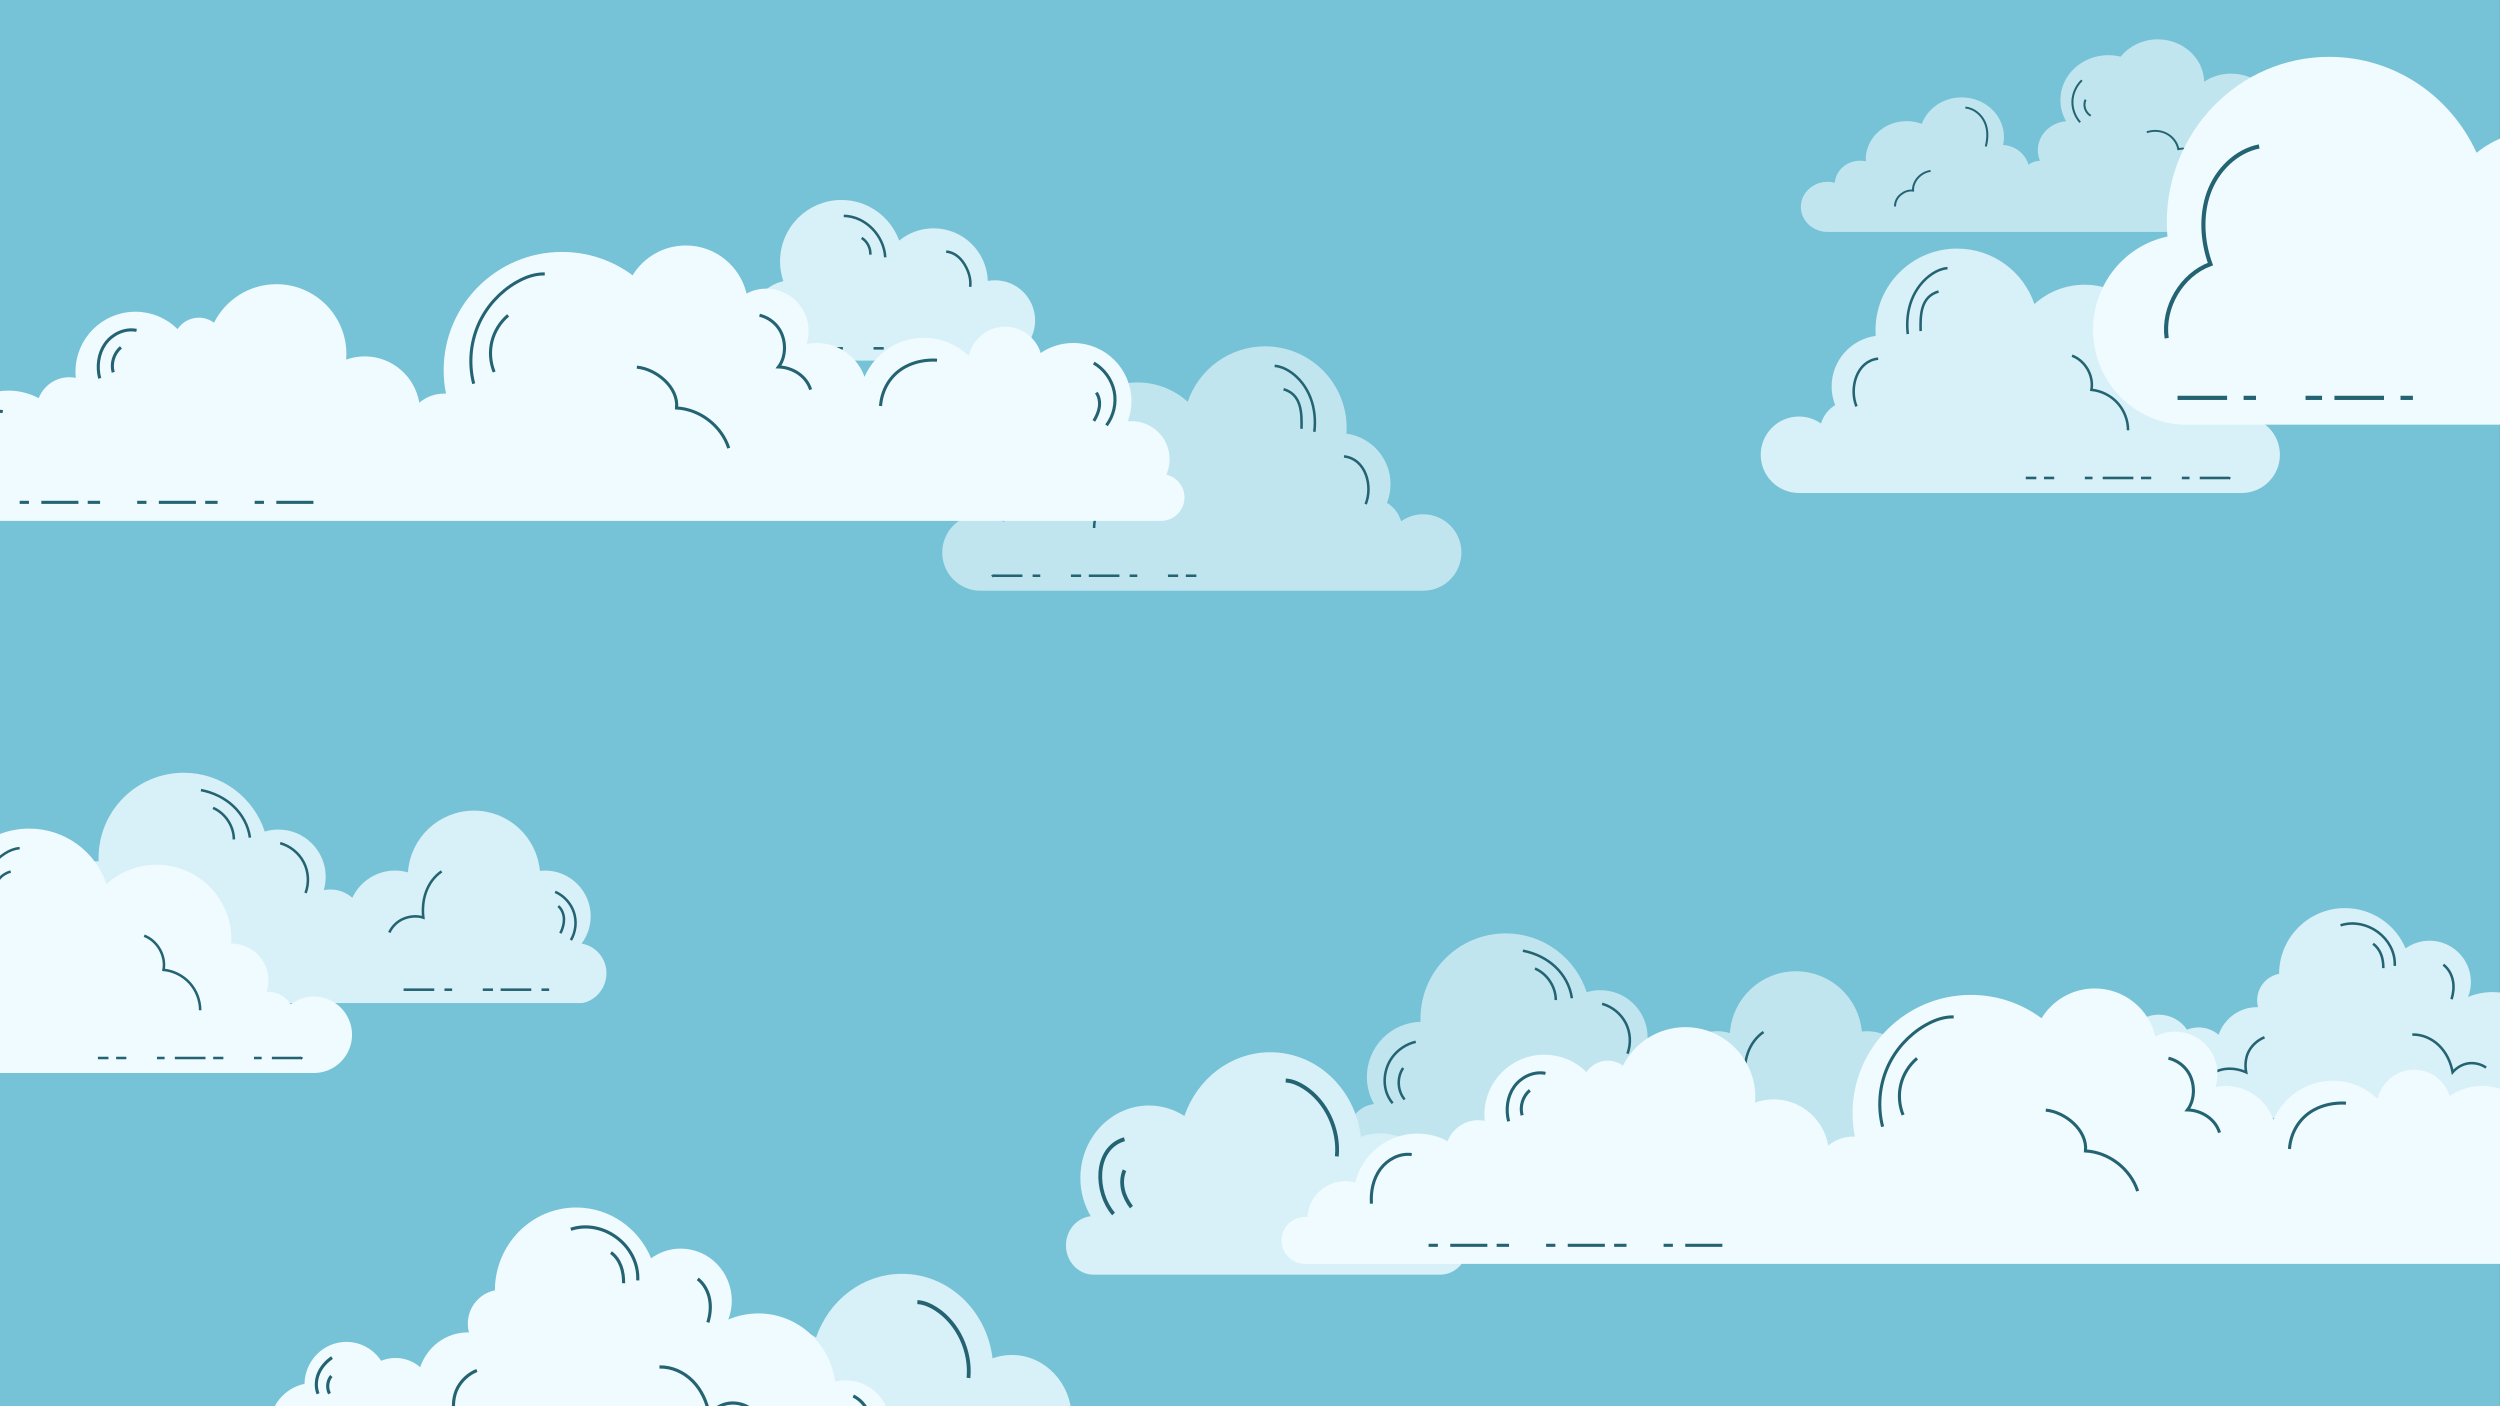 <?xml version="1.0" encoding="UTF-8" standalone="no"?>
<!-- Generator: Adobe Illustrator 27.5.0, SVG Export Plug-In . SVG Version: 6.00 Build 0)  -->

<svg
   version="1.1"
   x="0px"
   y="0px"
   viewBox="0 0 1920 1080"
   xml:space="preserve"
   id="svg59"
   sodipodi:docname="clouds-cartoonish-bg.svg"
   width="1920"
   height="1080"
   inkscape:version="1.3.2 (091e20e, 2023-11-25, custom)"
   xmlns:inkscape="http://www.inkscape.org/namespaces/inkscape"
   xmlns:sodipodi="http://sodipodi.sourceforge.net/DTD/sodipodi-0.dtd"
   xmlns="http://www.w3.org/2000/svg"
   xmlns:svg="http://www.w3.org/2000/svg"><rect x="0" y="0" width="1920" height="1080" fill="#333333" stroke="none"/><defs
   id="defs59" /><sodipodi:namedview
   id="namedview59"
   pagecolor="#ffffff"
   bordercolor="#000000"
   borderopacity="0.25"
   inkscape:showpageshadow="2"
   inkscape:pageopacity="0.0"
   inkscape:pagecheckerboard="0"
   inkscape:deskcolor="#d1d1d1"
   inkscape:zoom="0.45254834"
   inkscape:cx="1090.4912"
   inkscape:cy="718.15532"
   inkscape:window-width="1886"
   inkscape:window-height="964"
   inkscape:window-x="2408"
   inkscape:window-y="61"
   inkscape:window-maximized="0"
   inkscape:current-layer="svg59"
   showguides="true"><sodipodi:guide
     position="670.588,525"
     orientation="0,-1"
     id="guide59"
     inkscape:locked="false" /></sodipodi:namedview>
<g
   id="BACKGROUND"
   style="display:inline"
   transform="matrix(3.753,0,0,2.165,2.0588232e-7,-0.735)"
   inkscape:label="BACKGROUND">
	<rect
   style="display:inline;fill:#76c2d6"
   width="511.578"
   height="499.264"
   id="rect1"
   x="0"
   y="0" />
</g>
<g
   id="OBJECT"
   transform="matrix(1.961,0,0,1.961,365.633,69.245)">
	<g
   id="g10"
   transform="matrix(0.803,0,0,0.751,376.408,-47.351)"
   style="opacity:1;fill:#c0e5ef;fill-opacity:1">
		<path
   style="fill:#c0e5ef;fill-opacity:1"
   d="m 464.917,123.912 c 0,-6.524 -4.785,-11.915 -11.033,-12.896 -0.275,-10.778 -9.079,-19.437 -19.924,-19.437 -1.846,0 -3.625,0.271 -5.322,0.74 -1.833,-7.527 -8.601,-13.123 -16.692,-13.123 -0.739,0 -1.461,0.062 -2.176,0.152 0.071,-0.73 0.112,-1.468 0.112,-2.216 0,-12.538 -10.164,-22.702 -22.702,-22.702 -4.885,0 -9.399,1.558 -13.103,4.184 -0.338,-12.243 -10.346,-22.07 -22.67,-22.07 -7.408,0 -13.966,3.564 -18.11,9.053 -1.908,-0.503 -3.901,-0.798 -5.968,-0.798 -12.918,0 -23.39,10.472 -23.39,23.39 0,4.007 1.011,7.778 2.787,11.075 -7.73,0.68 -13.794,7.161 -13.794,15.067 0,1.95 0.382,3.808 1.053,5.52 -2.123,0.07 -4.071,0.824 -5.631,2.053 -1.451,-5.636 -6.372,-9.866 -12.357,-10.277 0.277,-1.349 0.423,-2.745 0.423,-4.176 0,-11.398 -9.24,-20.638 -20.638,-20.638 -9,0 -16.634,5.771 -19.456,13.807 -2.283,-0.91 -4.766,-1.424 -7.373,-1.424 -11.018,0 -19.95,8.932 -19.95,19.95 0,0.344 0.034,0.679 0.051,1.019 -0.902,-0.209 -1.837,-0.331 -2.803,-0.331 -6.538,0 -11.879,5.07 -12.338,11.491 -1.111,-0.307 -2.276,-0.484 -3.485,-0.484 -7.219,0 -13.071,5.852 -13.071,13.071 0,7.219 5.852,13.071 13.071,13.071 0.232,0 0.459,-0.023 0.688,-0.035 v 0.035 h 261.416 l -0.04,-0.033 c 6.918,-0.34 12.425,-6.039 12.425,-13.038 z"
   id="path1" />
		<path
   style="fill:#c0e5ef;fill-opacity:1;stroke:#246372;stroke-miterlimit:10"
   d="m 314.415,57.894 c -2.775,2.881 -4.444,6.8 -4.599,10.797 -0.155,3.996 1.206,8.033 3.749,11.12"
   id="path2" />
		<path
   style="fill:#c0e5ef;fill-opacity:1;stroke:#246372;stroke-miterlimit:10"
   d="m 316.215,68.008 c -1.3,2.907 -0.17,6.684 2.513,8.399"
   id="path3" />
		<path
   style="fill:#c0e5ef;fill-opacity:1;stroke:#246372;stroke-miterlimit:10"
   d="m 257.584,72.1 c 4.25,0.466 7.858,3.751 9.487,7.704 1.629,3.953 1.502,8.451 0.486,12.604"
   id="path4" />
		<path
   style="fill:#c0e5ef;fill-opacity:1;stroke:#246372;stroke-miterlimit:10;stroke-dasharray:12, 4, 3"
   d="m 356.111,131.176 c 0.096,0 0.191,0 0.287,0 h 85.576"
   id="path5" />
		<path
   style="fill:#c0e5ef;fill-opacity:1;stroke:#246372;stroke-miterlimit:10"
   d="m 437.687,98.375 c 5.677,1.828 9.661,7.904 9.074,13.839"
   id="path6" />
		<path
   style="fill:#c0e5ef;fill-opacity:1;stroke:#246372;stroke-miterlimit:10"
   d="m 413.571,84.778 c 5.3,0.853 9.556,5.996 9.404,11.362"
   id="path7" />
		<path
   style="fill:#c0e5ef;fill-opacity:1;stroke:#246372;stroke-miterlimit:10"
   d="m 415.269,90.108 c 2.248,1.21 3.702,3.764 3.596,6.315"
   id="path8" />
		<path
   style="fill:#c0e5ef;fill-opacity:1;stroke:#246372;stroke-miterlimit:10"
   d="m 346.084,85.006 c 3.156,-1.197 6.842,-0.907 9.771,0.77 2.929,1.677 5.046,4.708 5.612,8.036 5.128,-1.287 10.737,1.83 12.306,6.879"
   id="path9" />
		<path
   style="fill:#c0e5ef;fill-opacity:1;stroke:#246372;stroke-miterlimit:10"
   d="m 240.625,105.171 c -4.837,0.666 -8.766,5.372 -8.557,10.25 -2.274,-0.302 -4.387,0.639 -6.1,2.166 -1.713,1.526 -2.718,3.818 -2.679,6.112"
   id="path10" />
	</g><g
   id="g14"
   transform="translate(67.293,-14.097)"
   style="fill:#d8f0f7;fill-opacity:1">
		<path
   style="fill:#d8f0f7;fill-opacity:1"
   d="m 151.649,104.278 c 0,-8.685 -7.041,-15.726 -15.726,-15.726 -0.96,0 -1.896,0.1 -2.809,0.265 -0.352,-11.442 -9.716,-20.616 -21.243,-20.616 -5.112,0 -9.8,1.806 -13.469,4.81 C 95.062,63.74 86.215,57.1 75.793,57.1 62.51,57.1 51.741,67.868 51.741,81.152 c 0,2.719 0.472,5.322 1.303,7.759 -7.089,1.525 -12.404,7.823 -12.404,15.367 0,8.685 7.041,15.726 15.726,15.726 0.312,0 0.617,-0.029 0.925,-0.047 v 0.047 h 79.556 c 0,0 -0.005,-0.021 -0.01,-0.046 8.258,-0.477 14.812,-7.304 14.812,-15.68 z"
   id="path11" />
		<path
   style="fill:#d8f0f7;fill-opacity:1;stroke:#246372;stroke-miterlimit:10"
   d="m 76.703,63.324 c 8.556,0.145 15.782,7.77 16.246,16.233"
   id="path12" />
		<path
   style="fill:#d8f0f7;fill-opacity:1;stroke:#246372;stroke-miterlimit:10"
   d="m 83.717,71.974 c 2.195,1.362 3.548,3.976 3.393,6.554"
   id="path13" />
		<path
   style="fill:#d8f0f7;fill-opacity:1;stroke:#246372;stroke-miterlimit:10"
   d="m 116.813,77.343 c 1.692,0.089 3.31,0.838 4.612,1.923 1.302,1.085 2.306,2.492 3.098,3.99 1.273,2.404 2.036,5.155 1.685,7.852"
   id="path14" />
		
			<line
   style="fill:#d8f0f7;fill-opacity:1;stroke:#246372;stroke-miterlimit:10;stroke-dasharray:12, 4, 3"
   x1="57.364"
   y1="115.204"
   x2="105.216"
   y2="115.204"
   id="line14" />
	</g>
	
	<g
   id="g91"
   transform="translate(-79.023,-164.832)"
   style="fill:#c0e5ef;fill-opacity:1">
		<path
   style="fill:#c0e5ef;fill-opacity:1"
   d="m 449.941,330.92 c -3.225,0 -6.205,1.03 -8.65,2.764 -0.86,-3.056 -2.865,-5.623 -5.526,-7.221 0.885,-2.263 1.389,-4.717 1.389,-7.294 0,-10.127 -7.516,-18.477 -17.27,-19.832 0.05,-0.735 0.085,-1.473 0.085,-2.221 0,-17.651 -14.309,-31.96 -31.96,-31.96 -14.073,0 -26.013,9.1 -30.279,21.734 -5.194,-4.711 -12.088,-7.583 -19.653,-7.583 -16.161,0 -29.262,13.101 -29.262,29.263 0,0.542 0.017,1.08 0.046,1.615 -0.016,0 -0.031,-0.002 -0.046,-0.002 -8.017,0 -14.516,6.499 -14.516,14.516 0,1.539 0.244,3.021 0.688,4.413 -0.228,-0.015 -0.456,-0.035 -0.688,-0.035 -3.687,0 -6.904,1.974 -8.678,4.917 -2.518,-1.92 -5.652,-3.074 -9.063,-3.074 -8.272,0 -14.977,6.705 -14.977,14.977 0,8.272 6.705,14.977 14.977,14.977 h 173.385 c 8.272,0 14.977,-6.705 14.977,-14.977 -0.003,-8.272 -6.708,-14.977 -14.979,-14.977 z"
   id="path86" />
		<path
   style="fill:#c0e5ef;fill-opacity:1;stroke:#246372;stroke-miterlimit:10;stroke-dasharray:12, 4, 3"
   d="m 281.064,355.281 c 0.309,-0.282 0.771,-0.403 1.173,-0.287 h 78.869"
   id="path87" />
		<path
   style="fill:#c0e5ef;fill-opacity:1;stroke:#246372;stroke-miterlimit:10"
   d="m 391.768,272.818 c 2.083,0.134 4.068,0.985 5.822,2.116 3.782,2.439 6.628,6.209 8.236,10.412 1.608,4.203 2.014,8.817 1.485,13.286"
   id="path88" />
		<path
   style="fill:#c0e5ef;fill-opacity:1;stroke:#246372;stroke-miterlimit:10"
   d="m 395.274,281.962 c 7.128,2.08 7.15,9.416 7.017,15.492"
   id="path89" />
		<path
   style="fill:#c0e5ef;fill-opacity:1;stroke:#246372;stroke-miterlimit:10"
   d="m 418.928,308.267 c 8.554,0.88 11.382,11.693 8.489,18.696"
   id="path90" />
		<path
   style="fill:#c0e5ef;fill-opacity:1;stroke:#246372;stroke-miterlimit:10"
   d="m 321.058,336.301 c -0.004,-3.903 1.491,-7.789 4.11,-10.682 2.619,-2.893 6.337,-4.767 10.221,-5.15 -0.957,-5.508 2.375,-11.387 7.6,-13.374"
   id="path91" />
	</g><g
   id="g74"
   transform="translate(-216.907,130.345)"
   style="fill:#d8f0f7;fill-opacity:1">
		<path
   style="fill:#d8f0f7;fill-opacity:1"
   d="m 267.97,215.435 c 0,-5.799 -4.209,-10.603 -9.736,-11.554 2.225,-2.985 3.559,-6.675 3.559,-10.684 0,-9.894 -8.021,-17.915 -17.914,-17.915 -0.667,0 -1.324,0.043 -1.972,0.114 -1.193,-13.223 -12.293,-23.588 -25.826,-23.588 -13.734,0 -24.947,10.68 -25.856,24.184 -1.602,-0.451 -3.285,-0.71 -5.031,-0.71 -7.417,0 -13.798,4.368 -16.76,10.662 -2.286,-2.016 -5.28,-3.249 -8.568,-3.249 -0.893,0 -1.765,0.091 -2.608,0.262 0.483,-1.653 0.754,-3.396 0.754,-5.204 0,-10.235 -8.297,-18.532 -18.532,-18.532 -1.859,0 -3.651,0.281 -5.345,0.79 -4.35,-13.366 -16.903,-23.029 -31.72,-23.029 -18.423,0 -33.358,14.935 -33.358,33.358 0,0.424 0.016,0.845 0.032,1.265 -11.668,0.313 -21.035,9.848 -21.035,21.591 0,3.86 1.023,7.475 2.796,10.612 -5.758,0.751 -10.209,5.663 -10.209,11.626 0,6.27 4.921,11.377 11.11,11.705 l 0.01,0.032 h 206.797 v 0 c 5.407,-1.047 9.412,-6.022 9.412,-11.736 z"
   id="path66" />
		<path
   style="fill:#d8f0f7;fill-opacity:1;stroke:#246372;stroke-miterlimit:10"
   d="m 109.147,143.769 c 4.676,0.891 9.156,2.993 12.638,6.239 3.482,3.246 5.924,7.656 6.547,12.375"
   id="path67" />
		<path
   style="fill:#d8f0f7;fill-opacity:1;stroke:#246372;stroke-miterlimit:10"
   d="m 113.889,150.751 c 4.798,2.06 8.145,7.124 8.158,12.346"
   id="path68" />
		<path
   style="fill:#d8f0f7;fill-opacity:1;stroke:#246372;stroke-miterlimit:10"
   d="m 140.184,164.568 c 3.955,1.095 7.402,3.91 9.265,7.566 1.863,3.657 2.114,8.1 0.674,11.943"
   id="path69" />
		<path
   style="fill:#d8f0f7;fill-opacity:1;stroke:#246372;stroke-miterlimit:10"
   d="m 203.398,175.61 c -2.829,1.904 -4.918,4.811 -6.084,8.016 -1.166,3.205 -1.441,6.695 -1.073,10.085 -2.464,-0.841 -5.477,-0.537 -7.868,0.495 -2.391,1.032 -4.373,2.977 -5.451,5.348"
   id="path70" />
		
			<line
   style="fill:#d8f0f7;fill-opacity:1;stroke:#246372;stroke-miterlimit:10;stroke-dasharray:12, 4, 3"
   x1="188.523"
   y1="221.945"
   x2="249.97"
   y2="221.945"
   id="line70" />
		<path
   style="fill:#d8f0f7;fill-opacity:1;stroke:#246372;stroke-miterlimit:10"
   d="m 247.861,183.624 c 3.443,1.482 6.195,4.493 7.361,8.055 1.166,3.563 0.727,7.618 -1.175,10.849"
   id="path71" />
		<path
   style="fill:#d8f0f7;fill-opacity:1;stroke:#246372;stroke-miterlimit:10"
   d="m 249.099,189.195 c 1.45,1.255 2.185,3.206 2.228,5.124 0.043,1.917 -0.548,3.804 -1.4,5.522"
   id="path72" />
		<path
   style="fill:#d8f0f7;fill-opacity:1;stroke:#246372;stroke-miterlimit:10"
   d="m 67.192,179.441 c -3.664,0.847 -6.999,3.05 -9.215,6.088 -3.771,5.169 -4.167,12.958 0.17,17.966"
   id="path73" />
		<path
   style="fill:#d8f0f7;fill-opacity:1;stroke:#246372;stroke-miterlimit:10"
   d="m 62.271,189.692 c -2.524,3.633 -2.279,8.949 0.569,12.334"
   id="path74" />
	</g><g
   id="g24"
   transform="translate(366.67,151.233)"
   style="display:inline;opacity:1;fill:#d8f0f7;fill-opacity:1">
		<path
   style="fill:#d8f0f7;fill-opacity:1"
   d="m 450.678,222.76 c -1.148,0 -2.259,0.151 -3.329,0.407 -1.681,-11.961 -11.928,-21.173 -24.353,-21.173 -3.376,0 -6.592,0.682 -9.521,1.912 0.702,-1.814 1.102,-3.778 1.102,-5.84 0,-8.949 -7.254,-16.203 -16.203,-16.203 -3.5,0 -6.731,1.121 -9.38,3.007 -3.906,-9.267 -13.074,-15.773 -23.763,-15.773 -14.22,0 -25.748,11.514 -25.776,25.728 -4.895,0.937 -8.595,5.235 -8.595,10.403 0,0.927 0.131,1.821 0.355,2.677 -0.119,-0.003 -0.235,-0.018 -0.355,-0.018 -7.008,0 -12.947,4.524 -15.091,10.805 -2.127,-1.787 -4.868,-2.867 -7.863,-2.867 -1.601,0 -3.126,0.316 -4.527,0.875 -2.388,-3.54 -6.436,-5.867 -11.027,-5.867 -7.255,0 -13.142,5.815 -13.28,13.037 -6.33,1.263 -11.102,6.848 -11.102,13.549 0,7.632 6.187,13.82 13.82,13.82 h 132.297 8.91 27.681 c 7.864,0 14.239,-6.375 14.239,-14.239 0,-7.865 -6.375,-14.24 -14.239,-14.24 z"
   id="path15" />
		<path
   style="fill:#d8f0f7;fill-opacity:1;stroke:#246372;stroke-miterlimit:10"
   d="m 287.799,215.712 c -1.812,1.212 -3.361,2.871 -4.233,4.87 -0.872,1.998 -1.022,4.347 -0.195,6.364"
   id="path16" />
		<path
   style="fill:#d8f0f7;fill-opacity:1;stroke:#246372;stroke-miterlimit:10"
   d="m 287.581,221.43 c -1.277,1.475 -1.518,3.76 -0.577,5.469"
   id="path17" />
		<path
   style="fill:#d8f0f7;fill-opacity:1;stroke:#246372;stroke-miterlimit:10"
   d="m 310.464,236.504 c 1.762,-2.363 4.543,-3.874 7.453,-4.339 2.911,-0.465 5.931,0.065 8.636,1.237 -0.508,-2.715 -0.247,-5.91 1.087,-8.329 1.334,-2.419 3.528,-4.352 6.096,-5.371"
   id="path18" />
		
			<line
   style="fill:#d8f0f7;fill-opacity:1;stroke:#246372;stroke-miterlimit:10;stroke-dasharray:12, 4, 3"
   x1="281.235"
   y1="246.09"
   x2="322.305"
   y2="246.09"
   id="line18" />
		<path
   style="fill:#d8f0f7;fill-opacity:1;stroke:#246372;stroke-miterlimit:10"
   d="m 363.526,175.858 c 10.224,-3.292 21.732,5.035 21.228,15.883"
   id="path19" />
		<path
   style="fill:#d8f0f7;fill-opacity:1;stroke:#246372;stroke-miterlimit:10"
   d="m 376.25,183.094 c 1.476,1.02 2.549,2.559 3.185,4.236 0.636,1.677 0.853,3.491 0.836,5.285"
   id="path20" />
		<path
   style="fill:#d8f0f7;fill-opacity:1;stroke:#246372;stroke-miterlimit:10"
   d="m 403.774,191.269 c 1.97,1.489 3.255,3.784 3.743,6.204 0.488,2.42 0.218,4.955 -0.526,7.309"
   id="path21" />
		<path
   style="fill:#d8f0f7;fill-opacity:1;stroke:#246372;stroke-miterlimit:10"
   d="m 391.635,218.629 c 3.922,-0.118 7.792,1.626 10.571,4.395 2.78,2.769 4.509,6.493 5.207,10.354 1.573,-1.814 3.876,-3.183 6.258,-3.485 2.382,-0.302 4.868,0.303 6.844,1.667"
   id="path22" />
		<path
   style="fill:#d8f0f7;fill-opacity:1;stroke:#246372;stroke-miterlimit:10"
   d="m 453.105,227.632 c 2.826,1.362 4.92,4.147 5.443,7.24 0.523,3.093 -0.538,6.412 -2.759,8.628"
   id="path23" />
		<path
   style="fill:#d8f0f7;fill-opacity:1;stroke:#246372;stroke-miterlimit:10"
   d="m 452.042,231.784 c 1.148,1.541 1.709,3.509 1.546,5.424 -0.163,1.915 -1.048,3.76 -2.44,5.085"
   id="path24" />
	</g>
	<g
   id="g33"
   transform="translate(300.813,193.256)"
   style="fill:#c0e5ef;fill-opacity:1">
		<path
   style="fill:#c0e5ef;fill-opacity:1"
   d="m 267.97,215.435 c 0,-5.799 -4.209,-10.603 -9.736,-11.554 2.225,-2.985 3.559,-6.675 3.559,-10.684 0,-9.894 -8.021,-17.915 -17.914,-17.915 -0.667,0 -1.324,0.043 -1.972,0.114 -1.193,-13.223 -12.293,-23.588 -25.826,-23.588 -13.734,0 -24.947,10.68 -25.856,24.184 -1.602,-0.451 -3.285,-0.71 -5.031,-0.71 -7.417,0 -13.798,4.368 -16.76,10.662 -2.286,-2.016 -5.28,-3.249 -8.568,-3.249 -0.893,0 -1.765,0.091 -2.608,0.262 0.483,-1.653 0.754,-3.396 0.754,-5.204 0,-10.235 -8.297,-18.532 -18.532,-18.532 -1.859,0 -3.651,0.281 -5.345,0.79 -4.35,-13.366 -16.903,-23.029 -31.72,-23.029 -18.423,0 -33.358,14.935 -33.358,33.358 0,0.424 0.016,0.845 0.032,1.265 -11.668,0.313 -21.035,9.848 -21.035,21.591 0,3.86 1.023,7.475 2.796,10.612 -5.758,0.751 -10.209,5.663 -10.209,11.626 0,6.27 4.921,11.377 11.11,11.705 l 0.01,0.032 h 206.797 v 0 c 5.407,-1.047 9.412,-6.022 9.412,-11.736 z"
   id="path25" />
		<path
   style="fill:#c0e5ef;fill-opacity:1;stroke:#246372;stroke-miterlimit:10"
   d="m 109.147,143.769 c 4.676,0.891 9.156,2.993 12.638,6.239 3.482,3.246 5.924,7.656 6.547,12.375"
   id="path26" />
		<path
   style="fill:#c0e5ef;fill-opacity:1;stroke:#246372;stroke-miterlimit:10"
   d="m 113.889,150.751 c 4.798,2.06 8.145,7.124 8.158,12.346"
   id="path27" />
		<path
   style="fill:#c0e5ef;fill-opacity:1;stroke:#246372;stroke-miterlimit:10"
   d="m 140.184,164.568 c 3.955,1.095 7.402,3.91 9.265,7.566 1.863,3.657 2.114,8.1 0.674,11.943"
   id="path28" />
		<path
   style="fill:#c0e5ef;fill-opacity:1;stroke:#246372;stroke-miterlimit:10"
   d="m 203.398,175.61 c -2.829,1.904 -4.918,4.811 -6.084,8.016 -1.166,3.205 -1.441,6.695 -1.073,10.085 -2.464,-0.841 -5.477,-0.537 -7.868,0.495 -2.391,1.032 -4.373,2.977 -5.451,5.348"
   id="path29" />
		
			<line
   style="fill:#c0e5ef;fill-opacity:1;stroke:#246372;stroke-miterlimit:10;stroke-dasharray:12, 4, 3"
   x1="188.523"
   y1="221.945"
   x2="249.97"
   y2="221.945"
   id="line29" />
		<path
   style="fill:#c0e5ef;fill-opacity:1;stroke:#246372;stroke-miterlimit:10"
   d="m 247.861,183.624 c 3.443,1.482 6.195,4.493 7.361,8.055 1.166,3.563 0.727,7.618 -1.175,10.849"
   id="path30" />
		<path
   style="fill:#c0e5ef;fill-opacity:1;stroke:#246372;stroke-miterlimit:10"
   d="m 249.099,189.195 c 1.45,1.255 2.185,3.206 2.228,5.124 0.043,1.917 -0.548,3.804 -1.4,5.522"
   id="path31" />
		<path
   style="fill:#c0e5ef;fill-opacity:1;stroke:#246372;stroke-miterlimit:10"
   d="m 67.192,179.441 c -3.664,0.847 -6.999,3.05 -9.215,6.088 -3.771,5.169 -4.167,12.958 0.17,17.966"
   id="path32" />
		<path
   style="fill:#c0e5ef;fill-opacity:1;stroke:#246372;stroke-miterlimit:10"
   d="m 62.271,189.692 c -2.524,3.633 -2.279,8.949 0.569,12.334"
   id="path33" />
	</g>
	<g
   id="g37"
   transform="matrix(1.486,0,0,1.57,-37.481,-16.408)"
   style="opacity:1;fill:#d8f0f7;fill-opacity:1">
		<path
   style="fill:#d8f0f7;fill-opacity:1"
   d="m 279.297,291.299 c -0.257,0 -0.511,0.014 -0.761,0.04 0.49,-1.526 0.761,-3.151 0.761,-4.84 0,-8.738 -7.084,-15.822 -15.822,-15.822 -1.774,0 -3.473,0.305 -5.065,0.843 -1.483,-11.881 -11.598,-21.081 -23.88,-21.081 -10.422,0 -19.272,6.632 -22.628,15.895 -2.726,-1.645 -5.908,-2.608 -9.324,-2.608 -9.995,0 -18.097,8.102 -18.097,18.097 0,3.498 1.009,6.752 2.727,9.52 -3.669,0.393 -6.528,3.498 -6.528,7.272 0,4.04 3.275,7.316 7.316,7.316 h 91.301 c 4.04,0 7.316,-3.275 7.316,-7.316 0,-4.041 -3.276,-7.316 -7.316,-7.316 z"
   id="path34" />
		<path
   style="fill:#d8f0f7;fill-opacity:1;stroke:#246372;stroke-miterlimit:10"
   d="m 196.103,272.132 c -8.203,2.314 -7.757,13.39 -2.875,18.651"
   id="path35" />
		<path
   style="fill:#d8f0f7;fill-opacity:1;stroke:#246372;stroke-miterlimit:10"
   d="m 196.112,279.887 c -0.693,1.494 -0.781,3.23 -0.403,4.833 0.378,1.603 1.2,3.079 2.235,4.36"
   id="path36" />
		<path
   style="fill:#d8f0f7;fill-opacity:1;stroke:#246372;stroke-miterlimit:10"
   d="m 238.603,257.5 c 1.752,0.085 3.424,0.791 4.92,1.706 5.764,3.525 9.224,10.493 8.549,17.215"
   id="path37" />
		
			<line
   style="fill:#d8f0f7;fill-opacity:1;stroke:#246372;stroke-miterlimit:10;stroke-dasharray:12, 4, 3"
   x1="251.465"
   y1="300.627"
   x2="274.824"
   y2="300.627"
   id="line37" />
	</g><g
   id="g65"
   transform="matrix(-1,0,0,1,968.028,-203.11)"
   style="opacity:1;fill:#d8f0f7;fill-opacity:1">
		<path
   style="fill:#d8f0f7;fill-opacity:1"
   d="m 449.941,330.92 c -3.225,0 -6.205,1.03 -8.65,2.764 -0.86,-3.056 -2.865,-5.623 -5.526,-7.221 0.885,-2.263 1.389,-4.717 1.389,-7.294 0,-10.127 -7.516,-18.477 -17.27,-19.832 0.05,-0.735 0.085,-1.473 0.085,-2.221 0,-17.651 -14.309,-31.96 -31.96,-31.96 -14.073,0 -26.013,9.1 -30.279,21.734 -5.194,-4.711 -12.088,-7.583 -19.653,-7.583 -16.161,0 -29.262,13.101 -29.262,29.263 0,0.542 0.017,1.08 0.046,1.615 -0.016,0 -0.031,-0.002 -0.046,-0.002 -8.017,0 -14.516,6.499 -14.516,14.516 0,1.539 0.244,3.021 0.688,4.413 -0.228,-0.015 -0.456,-0.035 -0.688,-0.035 -3.687,0 -6.904,1.974 -8.678,4.917 -2.518,-1.92 -5.652,-3.074 -9.063,-3.074 -8.272,0 -14.977,6.705 -14.977,14.977 0,8.272 6.705,14.977 14.977,14.977 h 173.385 c 8.272,0 14.977,-6.705 14.977,-14.977 -0.003,-8.272 -6.708,-14.977 -14.979,-14.977 z"
   id="path60" />
		<path
   style="fill:#d8f0f7;fill-opacity:1;stroke:#246372;stroke-miterlimit:10;stroke-dasharray:12, 4, 3"
   d="m 281.064,355.281 c 0.309,-0.282 0.771,-0.403 1.173,-0.287 h 78.869"
   id="path61" />
		<path
   style="fill:#d8f0f7;fill-opacity:1;stroke:#246372;stroke-miterlimit:10"
   d="m 391.768,272.818 c 2.083,0.134 4.068,0.985 5.822,2.116 3.782,2.439 6.628,6.209 8.236,10.412 1.608,4.203 2.014,8.817 1.485,13.286"
   id="path62" />
		<path
   style="fill:#d8f0f7;fill-opacity:1;stroke:#246372;stroke-miterlimit:10"
   d="m 395.274,281.962 c 7.128,2.08 7.15,9.416 7.017,15.492"
   id="path63" />
		<path
   style="fill:#d8f0f7;fill-opacity:1;stroke:#246372;stroke-miterlimit:10"
   d="m 418.928,308.267 c 8.554,0.88 11.382,11.693 8.489,18.696"
   id="path64" />
		<path
   style="fill:#d8f0f7;fill-opacity:1;stroke:#246372;stroke-miterlimit:10"
   d="m 321.058,336.301 c -0.004,-3.903 1.491,-7.789 4.11,-10.682 2.619,-2.893 6.337,-4.767 10.221,-5.15 -0.957,-5.508 2.375,-11.387 7.6,-13.374"
   id="path65" />
	</g>
	<g
   id="g42"
   transform="matrix(1.617,0,0,1.648,567.55,-463.717)">
		<path
   style="fill:#f0fbff"
   d="m 193.991,343.391 c -0.5,0 -0.987,0.052 -1.464,0.132 0,-0.044 0.007,-0.087 0.007,-0.132 0,-9.452 -7.507,-17.132 -16.881,-17.452 -0.186,-2.177 -1.1,-4.141 -2.497,-5.66 0.282,-1.48 0.439,-3.005 0.439,-4.568 0,-13.678 -11.088,-24.766 -24.766,-24.766 -5.781,0 -11.086,1.997 -15.3,5.316 -6.247,-13.46 -19.874,-22.798 -35.69,-22.798 -21.724,0 -39.335,17.611 -39.335,39.335 0,1.138 0.059,2.262 0.154,3.376 -10.283,2.111 -18.016,11.212 -18.016,22.119 0,12.471 10.11,22.581 22.581,22.581 h 130.768 c 4.828,0 8.741,-3.914 8.741,-8.741 0,-4.828 -3.913,-8.742 -8.741,-8.742 z"
   id="path38" />
		
			<line
   style="fill:none;stroke:#246372;stroke-miterlimit:10;stroke-dasharray:12, 4, 3"
   x1="61.105"
   y1="354.503"
   x2="124.791"
   y2="354.503"
   id="line38" />
		<path
   style="fill:none;stroke:#246372;stroke-miterlimit:10"
   d="m 149.712,298.537 c 6.6,-0.266 12.772,3.896 14.932,10.14 1.386,4.009 0.997,8.596 -1.046,12.314"
   id="path39" />
		<path
   style="fill:none;stroke:#246372;stroke-miterlimit:10"
   d="m 156.805,306.798 c 3.018,3.002 3.723,8.064 1.641,11.777"
   id="path40" />
		<path
   style="fill:none;stroke:#246372;stroke-miterlimit:10"
   d="m 178.045,333.154 c 4.595,1.113 8.01,5.865 7.598,10.575"
   id="path41" />
		<path
   style="fill:none;stroke:#246372;stroke-miterlimit:10"
   d="m 58.469,340.332 c -1.058,-7.345 3.614,-15.114 10.597,-17.622 -1.984,-5.37 -2.371,-11.584 -0.399,-16.958 1.973,-5.374 6.59,-9.897 12.208,-10.995"
   id="path42" />
	</g>
	<g
   id="g48"
   transform="matrix(-1,0,0,1,213.004,24.045)">
		<path
   style="fill:#f0fbff"
   d="m 449.941,330.92 c -3.225,0 -6.205,1.03 -8.65,2.764 -0.86,-3.056 -2.865,-5.623 -5.526,-7.221 0.885,-2.263 1.389,-4.717 1.389,-7.294 0,-10.127 -7.516,-18.477 -17.27,-19.832 0.05,-0.735 0.085,-1.473 0.085,-2.221 0,-17.651 -14.309,-31.96 -31.96,-31.96 -14.073,0 -26.013,9.1 -30.279,21.734 -5.194,-4.711 -12.088,-7.583 -19.653,-7.583 -16.161,0 -29.262,13.101 -29.262,29.263 0,0.542 0.017,1.08 0.046,1.615 -0.016,0 -0.031,-0.002 -0.046,-0.002 -8.017,0 -14.516,6.499 -14.516,14.516 0,1.539 0.244,3.021 0.688,4.413 -0.228,-0.015 -0.456,-0.035 -0.688,-0.035 -3.687,0 -6.904,1.974 -8.678,4.917 -2.518,-1.92 -5.652,-3.074 -9.063,-3.074 -8.272,0 -14.977,6.705 -14.977,14.977 0,8.272 6.705,14.977 14.977,14.977 h 173.385 c 8.272,0 14.977,-6.705 14.977,-14.977 -0.003,-8.272 -6.708,-14.977 -14.979,-14.977 z"
   id="path43" />
		<path
   style="fill:none;stroke:#246372;stroke-miterlimit:10;stroke-dasharray:12, 4, 3"
   d="m 281.064,355.281 c 0.309,-0.282 0.771,-0.403 1.173,-0.287 h 78.869"
   id="path44" />
		<path
   style="fill:none;stroke:#246372;stroke-miterlimit:10"
   d="m 391.768,272.818 c 2.083,0.134 4.068,0.985 5.822,2.116 3.782,2.439 6.628,6.209 8.236,10.412 1.608,4.203 2.014,8.817 1.485,13.286"
   id="path45" />
		<path
   style="fill:none;stroke:#246372;stroke-miterlimit:10"
   d="m 395.274,281.962 c 7.128,2.08 7.15,9.416 7.017,15.492"
   id="path46" />
		<path
   style="fill:none;stroke:#246372;stroke-miterlimit:10"
   d="m 418.928,308.267 c 8.554,0.88 11.382,11.693 8.489,18.696"
   id="path47" />
		<path
   style="fill:none;stroke:#246372;stroke-miterlimit:10"
   d="m 321.058,336.301 c -0.004,-3.903 1.491,-7.789 4.11,-10.682 2.619,-2.893 6.337,-4.767 10.221,-5.15 -0.957,-5.508 2.375,-11.387 7.6,-13.374"
   id="path48" />
	</g>
	<g
   id="g59"
   transform="matrix(-1.211,0,0,1.211,878.431,-100.629)">
		<path
   style="fill:#f0fbff"
   d="m 457.335,447.495 c -0.269,0 -0.535,0.015 -0.796,0.042 -0.355,-6.462 -5.691,-11.596 -12.242,-11.596 -1.124,0 -2.208,0.164 -3.242,0.447 -2.185,-9.089 -10.346,-15.852 -20.106,-15.852 -3.531,0 -6.853,0.889 -9.762,2.448 -1.55,-3.966 -5.4,-6.781 -9.915,-6.781 -0.716,0 -1.414,0.073 -2.091,0.208 0.068,-0.662 0.105,-1.333 0.105,-2.013 0,-10.701 -8.675,-19.376 -19.376,-19.376 -5.323,0 -10.143,2.149 -13.645,5.624 -1.476,-2.228 -4.003,-3.699 -6.875,-3.699 -1.838,0 -3.53,0.609 -4.901,1.626 -3.726,-7.383 -11.358,-12.458 -20.192,-12.458 -12.496,0 -22.626,10.13 -22.626,22.626 0,0.597 0.044,1.182 0.089,1.768 -1.875,-0.665 -3.884,-1.046 -5.986,-1.046 -8.891,0 -16.251,6.477 -17.667,14.966 -2.192,-1.829 -5.01,-2.931 -8.088,-2.931 -0.186,0 -0.367,0.02 -0.552,0.028 0.491,-2.447 0.752,-4.978 0.752,-7.57 0,-21.137 -17.135,-38.272 -38.271,-38.272 -8.557,0 -16.456,2.81 -22.83,7.554 -3.559,-5.776 -9.924,-9.64 -17.207,-9.64 -9.547,0 -17.529,6.625 -19.649,15.524 -1.899,-0.994 -4.055,-1.563 -6.347,-1.563 -7.577,0 -13.72,6.143 -13.72,13.72 0,1.46 0.233,2.865 0.655,4.185 -1.067,-0.219 -2.171,-0.333 -3.303,-0.333 -7.142,0 -13.2,4.583 -15.435,10.962 -3.214,-7.438 -10.609,-12.647 -19.226,-12.647 -5.63,0 -10.73,2.233 -14.493,5.847 -1.192,-5.392 -5.993,-9.428 -11.744,-9.428 -5.417,0 -9.996,3.58 -11.506,8.503 -3.008,-2.042 -6.638,-3.237 -10.548,-3.237 -10.386,0 -18.805,8.419 -18.805,18.805 0,2.299 0.433,4.492 1.188,6.529 -0.391,-0.037 -0.787,-0.06 -1.188,-0.06 -6.813,0 -12.336,5.523 -12.336,12.336 0,1.765 0.377,3.44 1.045,4.958 -3.356,0.781 -5.859,3.784 -5.859,7.378 0,4.188 3.395,7.582 7.582,7.582 h 409.112 c 4.187,0 7.582,-3.395 7.582,-7.582 0,-4.187 -3.393,-7.582 -7.581,-7.582 z"
   id="path49" />
		<path
   style="fill:none;stroke:#246372;stroke-miterlimit:10"
   d="m 69.981,411.619 c -3.362,1.927 -5.833,5.345 -6.61,9.142 -0.777,3.797 0.154,7.91 2.49,11.003"
   id="path50" />
		<path
   style="fill:none;stroke:#246372;stroke-miterlimit:10"
   d="m 69.161,421.194 c -0.945,1.318 -1.217,3.039 -0.985,4.645 0.231,1.605 0.928,3.111 1.772,4.496"
   id="path51" />
		<path
   style="fill:none;stroke:#246372;stroke-miterlimit:10"
   d="m 120.66,410.69 c 3.583,-0.196 7.252,0.475 10.395,2.208 4.685,2.583 7.484,7.326 7.879,12.617"
   id="path52" />
		<path
   style="fill:none;stroke:#246372;stroke-miterlimit:10"
   d="m 247.523,382.804 c 3.153,-0.09 6.235,1.032 8.981,2.584 5.58,3.155 10.076,8.187 12.585,14.086 2.509,5.898 3.016,12.628 1.418,18.835"
   id="path53" />
		<path
   style="fill:none;stroke:#246372;stroke-miterlimit:10"
   d="m 259.374,396.203 c 2.57,2.165 4.431,5.159 5.236,8.422 0.805,3.263 0.549,6.778 -0.719,9.891"
   id="path54" />
		<path
   style="fill:none;stroke:#246372;stroke-miterlimit:10"
   d="m 188.026,439.145 c 2.301,-7.186 9.322,-12.599 16.857,-12.998 -0.638,-6.784 6.681,-12.625 12.855,-13.2"
   id="path55" />
		
			<line
   style="fill:none;stroke:#246372;stroke-miterlimit:10;stroke-dasharray:12, 4, 3"
   x1="322.333"
   y1="456.67"
   x2="423.751"
   y2="456.67"
   id="line55" />
		<path
   style="fill:none;stroke:#246372;stroke-miterlimit:10"
   d="m 379.534,401.056 c 3.816,-0.758 7.901,1.168 10.144,4.347 2.243,3.179 2.741,7.401 1.78,11.171"
   id="path56" />
		<path
   style="fill:none;stroke:#246372;stroke-miterlimit:10"
   d="m 384.591,406.541 c 2.291,1.909 3.311,5.213 2.496,8.081"
   id="path57" />
		<path
   style="fill:none;stroke:#246372;stroke-miterlimit:10"
   d="m 422.796,427.318 c 3.887,-0.519 7.85,1.557 10.165,4.723 2.315,3.165 3.123,7.253 2.857,11.166"
   id="path58" />
		<path
   style="fill:none;stroke:#246372;stroke-miterlimit:10"
   d="m 178.068,396.161 c -2.613,0.612 -4.965,2.277 -6.409,4.539 -2.221,3.479 -2.306,8.837 0.261,12.178 -4.567,0.121 -9.053,2.973 -10.369,7.348"
   id="path59" />
	</g>
<g
   id="g85"
   transform="matrix(-1.211,0,0,1.211,326.645,-391.602)">
		<path
   style="fill:#f0fbff"
   d="m 457.335,447.495 c -0.269,0 -0.535,0.015 -0.796,0.042 -0.355,-6.462 -5.691,-11.596 -12.242,-11.596 -1.124,0 -2.208,0.164 -3.242,0.447 -2.185,-9.089 -10.346,-15.852 -20.106,-15.852 -3.531,0 -6.853,0.889 -9.762,2.448 -1.55,-3.966 -5.4,-6.781 -9.915,-6.781 -0.716,0 -1.414,0.073 -2.091,0.208 0.068,-0.662 0.105,-1.333 0.105,-2.013 0,-10.701 -8.675,-19.376 -19.376,-19.376 -5.323,0 -10.143,2.149 -13.645,5.624 -1.476,-2.228 -4.003,-3.699 -6.875,-3.699 -1.838,0 -3.53,0.609 -4.901,1.626 -3.726,-7.383 -11.358,-12.458 -20.192,-12.458 -12.496,0 -22.626,10.13 -22.626,22.626 0,0.597 0.044,1.182 0.089,1.768 -1.875,-0.665 -3.884,-1.046 -5.986,-1.046 -8.891,0 -16.251,6.477 -17.667,14.966 -2.192,-1.829 -5.01,-2.931 -8.088,-2.931 -0.186,0 -0.367,0.02 -0.552,0.028 0.491,-2.447 0.752,-4.978 0.752,-7.57 0,-21.137 -17.135,-38.272 -38.271,-38.272 -8.557,0 -16.456,2.81 -22.83,7.554 -3.559,-5.776 -9.924,-9.64 -17.207,-9.64 -9.547,0 -17.529,6.625 -19.649,15.524 -1.899,-0.994 -4.055,-1.563 -6.347,-1.563 -7.577,0 -13.72,6.143 -13.72,13.72 0,1.46 0.233,2.865 0.655,4.185 -1.067,-0.219 -2.171,-0.333 -3.303,-0.333 -7.142,0 -13.2,4.583 -15.435,10.962 -3.214,-7.438 -10.609,-12.647 -19.226,-12.647 -5.63,0 -10.73,2.233 -14.493,5.847 -1.192,-5.392 -5.993,-9.428 -11.744,-9.428 -5.417,0 -9.996,3.58 -11.506,8.503 -3.008,-2.042 -6.638,-3.237 -10.548,-3.237 -10.386,0 -18.805,8.419 -18.805,18.805 0,2.299 0.433,4.492 1.188,6.529 -0.391,-0.037 -0.787,-0.06 -1.188,-0.06 -6.813,0 -12.336,5.523 -12.336,12.336 0,1.765 0.377,3.44 1.045,4.958 -3.356,0.781 -5.859,3.784 -5.859,7.378 0,4.188 3.395,7.582 7.582,7.582 h 409.112 c 4.187,0 7.582,-3.395 7.582,-7.582 0,-4.187 -3.393,-7.582 -7.581,-7.582 z"
   id="path75" />
		<path
   style="fill:none;stroke:#246372;stroke-miterlimit:10"
   d="m 69.981,411.619 c -3.362,1.927 -5.833,5.345 -6.61,9.142 -0.777,3.797 0.154,7.91 2.49,11.003"
   id="path76" />
		<path
   style="fill:none;stroke:#246372;stroke-miterlimit:10"
   d="m 69.161,421.194 c -0.945,1.318 -1.217,3.039 -0.985,4.645 0.231,1.605 0.928,3.111 1.772,4.496"
   id="path77" />
		<path
   style="fill:none;stroke:#246372;stroke-miterlimit:10"
   d="m 120.66,410.69 c 3.583,-0.196 7.252,0.475 10.395,2.208 4.685,2.583 7.484,7.326 7.879,12.617"
   id="path78" />
		<path
   style="fill:none;stroke:#246372;stroke-miterlimit:10"
   d="m 247.523,382.804 c 3.153,-0.09 6.235,1.032 8.981,2.584 5.58,3.155 10.076,8.187 12.585,14.086 2.509,5.898 3.016,12.628 1.418,18.835"
   id="path79" />
		<path
   style="fill:none;stroke:#246372;stroke-miterlimit:10"
   d="m 259.374,396.203 c 2.57,2.165 4.431,5.159 5.236,8.422 0.805,3.263 0.549,6.778 -0.719,9.891"
   id="path80" />
		<path
   style="fill:none;stroke:#246372;stroke-miterlimit:10"
   d="m 188.026,439.145 c 2.301,-7.186 9.322,-12.599 16.857,-12.998 -0.638,-6.784 6.681,-12.625 12.855,-13.2"
   id="path81" />
		
			<line
   style="fill:none;stroke:#246372;stroke-miterlimit:10;stroke-dasharray:12, 4, 3"
   x1="322.333"
   y1="456.67"
   x2="423.751"
   y2="456.67"
   id="line81" />
		<path
   style="fill:none;stroke:#246372;stroke-miterlimit:10"
   d="m 379.534,401.056 c 3.816,-0.758 7.901,1.168 10.144,4.347 2.243,3.179 2.741,7.401 1.78,11.171"
   id="path82" />
		<path
   style="fill:none;stroke:#246372;stroke-miterlimit:10"
   d="m 384.591,406.541 c 2.291,1.909 3.311,5.213 2.496,8.081"
   id="path83" />
		<path
   style="fill:none;stroke:#246372;stroke-miterlimit:10"
   d="m 422.796,427.318 c 3.887,-0.519 7.85,1.557 10.165,4.723 2.315,3.165 3.123,7.253 2.857,11.166"
   id="path84" />
		<path
   style="fill:none;stroke:#246372;stroke-miterlimit:10"
   d="m 178.068,396.161 c -2.613,0.612 -4.965,2.277 -6.409,4.539 -2.221,3.479 -2.306,8.837 0.261,12.178 -4.567,0.121 -9.053,2.973 -10.369,7.348"
   id="path85" />
	</g><g
   id="g95"
   transform="matrix(1.486,0,0,1.57,-181.739,70.373)"
   style="opacity:1;fill:#d8f0f7;fill-opacity:1">
		<path
   style="fill:#d8f0f7;fill-opacity:1"
   d="m 279.297,291.299 c -0.257,0 -0.511,0.014 -0.761,0.04 0.49,-1.526 0.761,-3.151 0.761,-4.84 0,-8.738 -7.084,-15.822 -15.822,-15.822 -1.774,0 -3.473,0.305 -5.065,0.843 -1.483,-11.881 -11.598,-21.081 -23.88,-21.081 -10.422,0 -19.272,6.632 -22.628,15.895 -2.726,-1.645 -5.908,-2.608 -9.324,-2.608 -9.995,0 -18.097,8.102 -18.097,18.097 0,3.498 1.009,6.752 2.727,9.52 -3.669,0.393 -6.528,3.498 -6.528,7.272 0,4.04 3.275,7.316 7.316,7.316 h 91.301 c 4.04,0 7.316,-3.275 7.316,-7.316 0,-4.041 -3.276,-7.316 -7.316,-7.316 z"
   id="path92" />
		<path
   style="fill:#d8f0f7;fill-opacity:1;stroke:#246372;stroke-miterlimit:10"
   d="m 196.103,272.132 c -8.203,2.314 -7.757,13.39 -2.875,18.651"
   id="path93" />
		<path
   style="fill:#d8f0f7;fill-opacity:1;stroke:#246372;stroke-miterlimit:10"
   d="m 196.112,279.887 c -0.693,1.494 -0.781,3.23 -0.403,4.833 0.378,1.603 1.2,3.079 2.235,4.36"
   id="path94" />
		<path
   style="fill:#d8f0f7;fill-opacity:1;stroke:#246372;stroke-miterlimit:10"
   d="m 238.603,257.5 c 1.752,0.085 3.424,0.791 4.92,1.706 5.764,3.525 9.224,10.493 8.549,17.215"
   id="path95" />
		
			<line
   style="fill:#d8f0f7;fill-opacity:1;stroke:#246372;stroke-miterlimit:10;stroke-dasharray:12, 4, 3"
   x1="251.465"
   y1="300.627"
   x2="274.824"
   y2="300.627"
   id="line95" />
	</g><g
   id="g110"
   transform="matrix(1.235,0,0,1.261,-411.86,224.361)"
   style="display:inline;opacity:1;fill:#f0fbff;fill-opacity:1">
		<path
   style="fill:#f0fbff;fill-opacity:1"
   d="m 450.678,222.76 c -1.148,0 -2.259,0.151 -3.329,0.407 -1.681,-11.961 -11.928,-21.173 -24.353,-21.173 -3.376,0 -6.592,0.682 -9.521,1.912 0.702,-1.814 1.102,-3.778 1.102,-5.84 0,-8.949 -7.254,-16.203 -16.203,-16.203 -3.5,0 -6.731,1.121 -9.38,3.007 -3.906,-9.267 -13.074,-15.773 -23.763,-15.773 -14.22,0 -25.748,11.514 -25.776,25.728 -4.895,0.937 -8.595,5.235 -8.595,10.403 0,0.927 0.131,1.821 0.355,2.677 -0.119,-0.003 -0.235,-0.018 -0.355,-0.018 -7.008,0 -12.947,4.524 -15.091,10.805 -2.127,-1.787 -4.868,-2.867 -7.863,-2.867 -1.601,0 -3.126,0.316 -4.527,0.875 -2.388,-3.54 -6.436,-5.867 -11.027,-5.867 -7.255,0 -13.142,5.815 -13.28,13.037 -6.33,1.263 -11.102,6.848 -11.102,13.549 0,7.632 6.187,13.82 13.82,13.82 h 132.297 8.91 27.681 c 7.864,0 14.239,-6.375 14.239,-14.239 0,-7.865 -6.375,-14.24 -14.239,-14.24 z"
   id="path101" />
		<path
   style="fill:#f0fbff;fill-opacity:1;stroke:#246372;stroke-miterlimit:10"
   d="m 287.799,215.712 c -1.812,1.212 -3.361,2.871 -4.233,4.87 -0.872,1.998 -1.022,4.347 -0.195,6.364"
   id="path102" />
		<path
   style="fill:#f0fbff;fill-opacity:1;stroke:#246372;stroke-miterlimit:10"
   d="m 287.581,221.43 c -1.277,1.475 -1.518,3.76 -0.577,5.469"
   id="path103" />
		<path
   style="fill:#f0fbff;fill-opacity:1;stroke:#246372;stroke-miterlimit:10"
   d="m 310.464,236.504 c 1.762,-2.363 4.543,-3.874 7.453,-4.339 2.911,-0.465 5.931,0.065 8.636,1.237 -0.508,-2.715 -0.247,-5.91 1.087,-8.329 1.334,-2.419 3.528,-4.352 6.096,-5.371"
   id="path104" />
		
			<line
   style="fill:#f0fbff;fill-opacity:1;stroke:#246372;stroke-miterlimit:10;stroke-dasharray:12, 4, 3"
   x1="281.235"
   y1="246.09"
   x2="322.305"
   y2="246.09"
   id="line104" />
		<path
   style="fill:#f0fbff;fill-opacity:1;stroke:#246372;stroke-miterlimit:10"
   d="m 363.526,175.858 c 10.224,-3.292 21.732,5.035 21.228,15.883"
   id="path105" />
		<path
   style="fill:#f0fbff;fill-opacity:1;stroke:#246372;stroke-miterlimit:10"
   d="m 376.25,183.094 c 1.476,1.02 2.549,2.559 3.185,4.236 0.636,1.677 0.853,3.491 0.836,5.285"
   id="path106" />
		<path
   style="fill:#f0fbff;fill-opacity:1;stroke:#246372;stroke-miterlimit:10"
   d="m 403.774,191.269 c 1.97,1.489 3.255,3.784 3.743,6.204 0.488,2.42 0.218,4.955 -0.526,7.309"
   id="path107" />
		<path
   style="fill:#f0fbff;fill-opacity:1;stroke:#246372;stroke-miterlimit:10"
   d="m 391.635,218.629 c 3.922,-0.118 7.792,1.626 10.571,4.395 2.78,2.769 4.509,6.493 5.207,10.354 1.573,-1.814 3.876,-3.183 6.258,-3.485 2.382,-0.302 4.868,0.303 6.844,1.667"
   id="path108" />
		<path
   style="fill:#f0fbff;fill-opacity:1;stroke:#246372;stroke-miterlimit:10"
   d="m 453.105,227.632 c 2.826,1.362 4.92,4.147 5.443,7.24 0.523,3.093 -0.538,6.412 -2.759,8.628"
   id="path109" />
		<path
   style="fill:#f0fbff;fill-opacity:1;stroke:#246372;stroke-miterlimit:10"
   d="m 452.042,231.784 c 1.148,1.541 1.709,3.509 1.546,5.424 -0.163,1.915 -1.048,3.76 -2.44,5.085"
   id="path110" />
	</g></g>
</svg>
